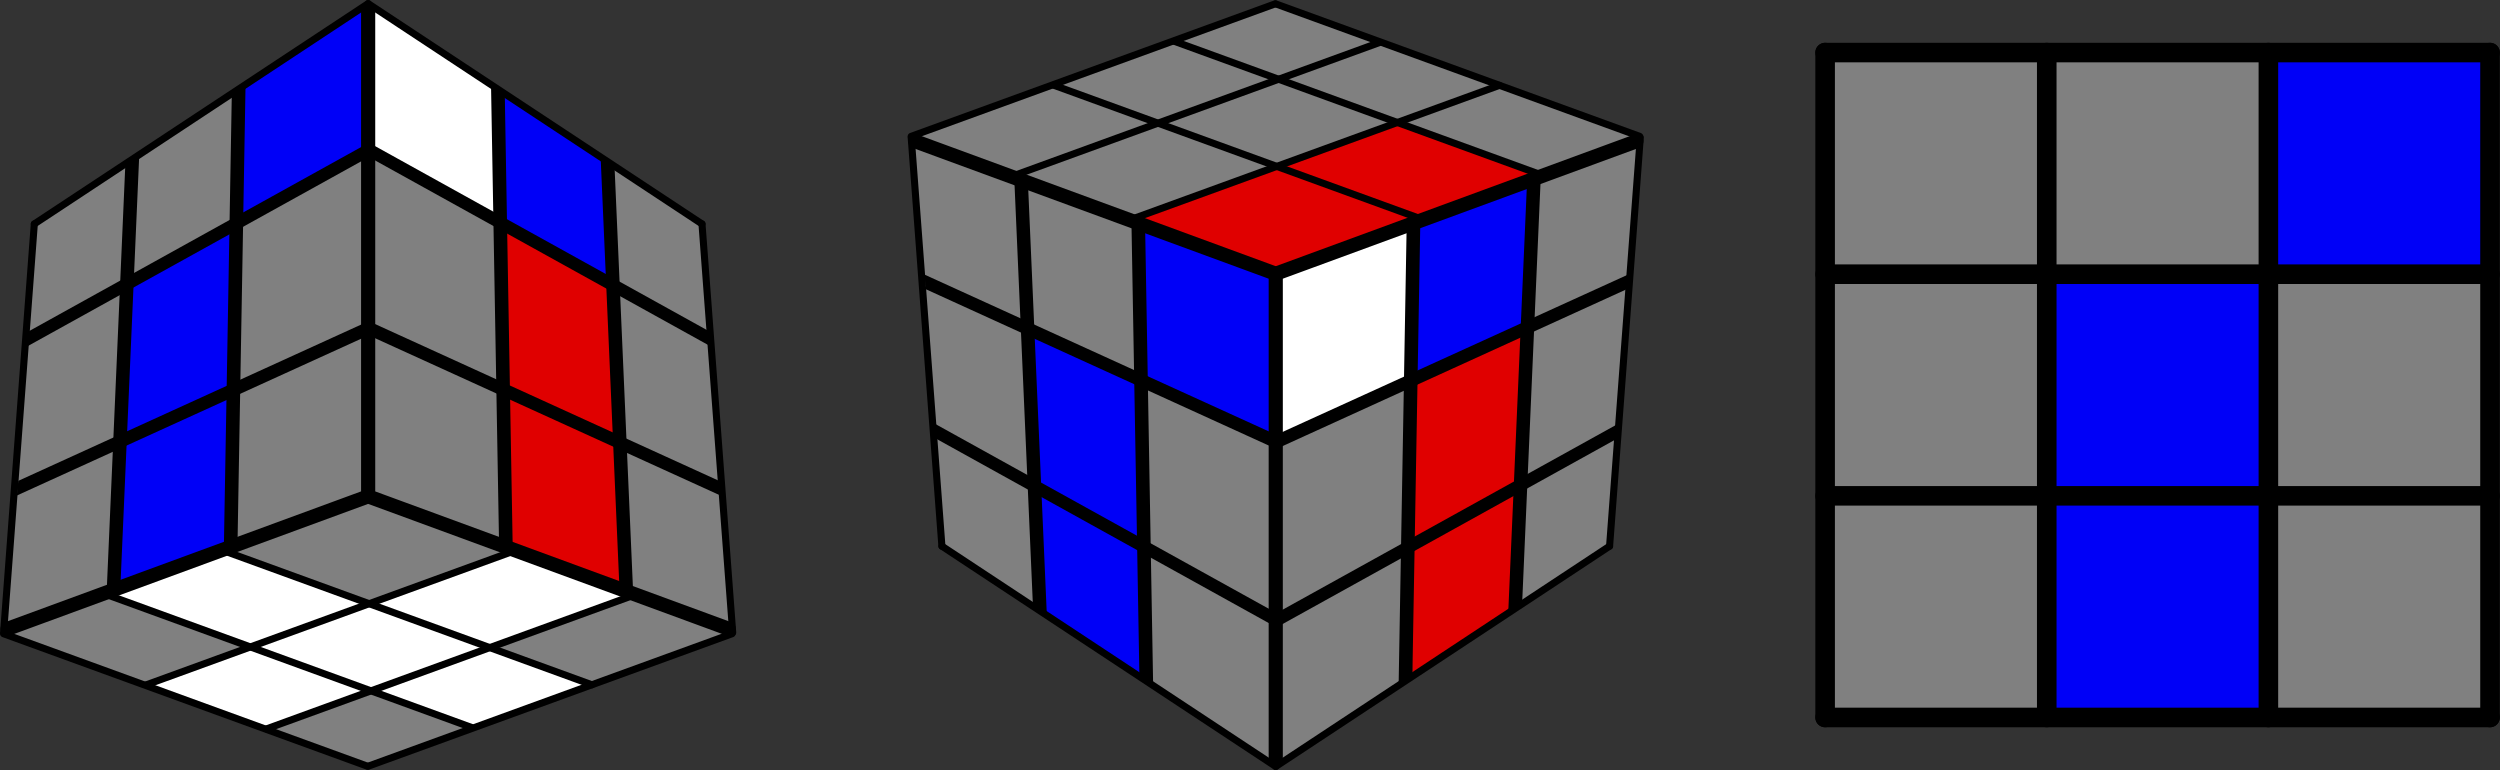 <?xml version="1.0" encoding="UTF-8" standalone="no"?>
<svg
   xmlns:ooo="http://xml.openoffice.org/svg/export"
   xmlns:dc="http://purl.org/dc/elements/1.1/"
   xmlns:cc="http://creativecommons.org/ns#"
   xmlns:rdf="http://www.w3.org/1999/02/22-rdf-syntax-ns#"
   xmlns:svg="http://www.w3.org/2000/svg"
   xmlns="http://www.w3.org/2000/svg"
   xmlns:sodipodi="http://sodipodi.sourceforge.net/DTD/sodipodi-0.dtd"
   xmlns:inkscape="http://www.inkscape.org/namespaces/inkscape"
   version="1.2"
   width="91.829mm"
   height="28.287mm"
   viewBox="0 0 13535.755 4169.56"
   preserveAspectRatio="xMidYMid"
   xml:space="preserve"
   id="svg210"
   sodipodi:docname="F2L-23.svg"
   style="fill-rule:evenodd;stroke-width:28.222;stroke-linejoin:round"
   inkscape:version="0.92.3 (2405546, 2018-03-11)"><rect x="0" y="0" width="13535.755" height="4169.56" fill="#333333" stroke="none"/><sodipodi:namedview
   pagecolor="#ffffff"
   bordercolor="#666666"
   borderopacity="1"
   objecttolerance="10"
   gridtolerance="10"
   guidetolerance="10"
   inkscape:pageopacity="0"
   inkscape:pageshadow="2"
   inkscape:window-width="1613"
   inkscape:window-height="995"
   id="namedview212"
   showgrid="false"
   inkscape:snap-to-guides="true"
   inkscape:snap-grids="true"
   inkscape:snap-others="false"
   inkscape:object-nodes="false"
   inkscape:zoom="2.8284273"
   inkscape:cx="171.91434"
   inkscape:cy="93.215487"
   inkscape:window-x="67"
   inkscape:window-y="27"
   inkscape:window-maximized="1"
   inkscape:current-layer="svg210"
   fit-margin-top="0"
   fit-margin-right="0"
   scale-x="39"
   inkscape:showpageshadow="false"
   inkscape:pagecheckerboard="false"
   showborder="true" />
 <defs
   class="ClipPathGroup"
   id="defs8"><marker
   inkscape:isstock="true"
   style="overflow:visible"
   id="marker25861"
   refX="0"
   refY="0"
   orient="auto"
   inkscape:stockid="TriangleOutM"><path
     transform="scale(0.4)"
     style="fill:#ff9e00;fill-opacity:1;fill-rule:evenodd;stroke:#ff9e00;stroke-width:1pt;stroke-opacity:1"
     d="M 5.77,0 -2.88,5 V -5 Z"
     id="path25859"
     inkscape:connector-curvature="0" /></marker><inkscape:path-effect
   is_visible="true"
   id="path-effect25857"
   effect="spiro" /><marker
   inkscape:stockid="TriangleOutS"
   orient="auto"
   refY="0"
   refX="0"
   id="marker9934"
   style="overflow:visible"
   inkscape:isstock="true"><path
     id="path9932"
     d="M 5.77,0 -2.88,5 V -5 Z"
     style="fill:#ff9e00;fill-opacity:1;fill-rule:evenodd;stroke:#ff9e00;stroke-width:1pt;stroke-opacity:1"
     transform="scale(0.2)"
     inkscape:connector-curvature="0" /></marker><marker
   inkscape:stockid="Arrow2Send"
   orient="auto"
   refY="0"
   refX="0"
   id="marker9840"
   style="overflow:visible"
   inkscape:isstock="true"><path
     id="path9838"
     style="fill:#ff9e00;fill-opacity:1;fill-rule:evenodd;stroke:#ff9e00;stroke-width:0.625;stroke-linejoin:round;stroke-opacity:1"
     d="M 8.719,4.034 -2.207,0.016 8.719,-4.002 c -1.745,2.372 -1.735,5.617 -6e-7,8.035 z"
     transform="matrix(-0.3,0,0,-0.3,0.69,0)"
     inkscape:connector-curvature="0" /></marker><marker
   inkscape:stockid="Arrow1Send"
   orient="auto"
   refY="0"
   refX="0"
   id="marker9752"
   style="overflow:visible"
   inkscape:isstock="true"><path
     id="path9750"
     d="M 0,0 5,-5 -12.5,0 5,5 Z"
     style="fill:#ff9e00;fill-opacity:1;fill-rule:evenodd;stroke:#ff9e00;stroke-width:1pt;stroke-opacity:1"
     transform="matrix(-0.2,0,0,-0.2,-1.2,0)"
     inkscape:connector-curvature="0" /></marker><marker
   inkscape:stockid="Arrow2Send"
   orient="auto"
   refY="0"
   refX="0"
   id="marker9670"
   style="overflow:visible"
   inkscape:isstock="true"><path
     id="path9668"
     style="fill:#ff9e00;fill-opacity:1;fill-rule:evenodd;stroke:#ff9e00;stroke-width:0.625;stroke-linejoin:round;stroke-opacity:1"
     d="M 8.719,4.034 -2.207,0.016 8.719,-4.002 c -1.745,2.372 -1.735,5.617 -6e-7,8.035 z"
     transform="matrix(-0.3,0,0,-0.3,0.69,0)"
     inkscape:connector-curvature="0" /></marker><marker
   inkscape:stockid="Arrow2Send"
   orient="auto"
   refY="0"
   refX="0"
   id="marker9594"
   style="overflow:visible"
   inkscape:isstock="true"><path
     id="path9592"
     style="fill:#ff9e00;fill-opacity:1;fill-rule:evenodd;stroke:#ff9e00;stroke-width:0.625;stroke-linejoin:round;stroke-opacity:1"
     d="M 8.719,4.034 -2.207,0.016 8.719,-4.002 c -1.745,2.372 -1.735,5.617 -6e-7,8.035 z"
     transform="matrix(-0.3,0,0,-0.3,0.69,0)"
     inkscape:connector-curvature="0" /></marker><marker
   inkscape:stockid="TriangleOutS"
   orient="auto"
   refY="0"
   refX="0"
   id="TriangleOutS"
   style="overflow:visible"
   inkscape:isstock="true"><path
     id="path1110"
     d="M 5.77,0 -2.88,5 V -5 Z"
     style="fill:#ff9e00;fill-opacity:1;fill-rule:evenodd;stroke:#ff9e00;stroke-width:1pt;stroke-opacity:1"
     transform="scale(0.2)"
     inkscape:connector-curvature="0" /></marker><marker
   inkscape:stockid="EmptyTriangleOutM"
   orient="auto"
   refY="0"
   refX="0"
   id="EmptyTriangleOutM"
   style="overflow:visible"
   inkscape:isstock="true"><path
     id="path1125"
     d="M 5.77,0 -2.88,5 V -5 Z"
     style="fill:#ffffff;fill-rule:evenodd;stroke:#ff9e00;stroke-width:1pt;stroke-opacity:1"
     transform="matrix(0.4,0,0,0.4,-1.8,0)"
     inkscape:connector-curvature="0" /></marker><marker
   inkscape:stockid="Arrow2Send"
   orient="auto"
   refY="0"
   refX="0"
   id="Arrow2Send"
   style="overflow:visible"
   inkscape:isstock="true"><path
     id="path995"
     style="fill:#ff9e00;fill-opacity:1;fill-rule:evenodd;stroke:#ff9e00;stroke-width:0.625;stroke-linejoin:round;stroke-opacity:1"
     d="M 8.719,4.034 -2.207,0.016 8.719,-4.002 c -1.745,2.372 -1.735,5.617 -6e-7,8.035 z"
     transform="matrix(-0.3,0,0,-0.3,0.69,0)"
     inkscape:connector-curvature="0" /></marker><marker
   inkscape:stockid="Arrow1Send"
   orient="auto"
   refY="0"
   refX="0"
   id="Arrow1Send"
   style="overflow:visible"
   inkscape:isstock="true"><path
     id="path977"
     d="M 0,0 5,-5 -12.5,0 5,5 Z"
     style="fill:#ff9e00;fill-opacity:1;fill-rule:evenodd;stroke:#ff9e00;stroke-width:1pt;stroke-opacity:1"
     transform="matrix(-0.2,0,0,-0.2,-1.2,0)"
     inkscape:connector-curvature="0" /></marker><marker
   inkscape:stockid="Arrow1Mend"
   orient="auto"
   refY="0"
   refX="0"
   id="Arrow1Mend"
   style="overflow:visible"
   inkscape:isstock="true"><path
     id="path971"
     d="M 0,0 5,-5 -12.5,0 5,5 Z"
     style="fill:#ff9e00;fill-opacity:1;fill-rule:evenodd;stroke:#ff9e00;stroke-width:1pt;stroke-opacity:1"
     transform="matrix(-0.4,0,0,-0.4,-4,0)"
     inkscape:connector-curvature="0" /></marker><marker
   inkscape:stockid="Arrow2Mend"
   orient="auto"
   refY="0"
   refX="0"
   id="Arrow2Mend"
   style="overflow:visible"
   inkscape:isstock="true"><path
     id="path989"
     style="fill:#ff9e00;fill-opacity:1;fill-rule:evenodd;stroke:#ff9e00;stroke-width:0.625;stroke-linejoin:round;stroke-opacity:1"
     d="M 8.719,4.034 -2.207,0.016 8.719,-4.002 c -1.745,2.372 -1.735,5.617 -6e-7,8.035 z"
     transform="scale(-0.6)"
     inkscape:connector-curvature="0" /></marker><inkscape:path-effect
   effect="spiro"
   id="path-effect4916"
   is_visible="true" /><marker
   inkscape:stockid="TriangleOutL"
   orient="auto"
   refY="0"
   refX="0"
   id="TriangleOutL"
   style="overflow:visible"
   inkscape:isstock="true"><path
     id="path1104"
     d="M 5.77,0 -2.88,5 V -5 Z"
     style="fill:#ff9e00;fill-opacity:1;fill-rule:evenodd;stroke:#ff9e00;stroke-width:1pt;stroke-opacity:1"
     transform="scale(0.8)"
     inkscape:connector-curvature="0" /></marker><marker
   inkscape:stockid="Arrow2Lend"
   orient="auto"
   refY="0"
   refX="0"
   id="Arrow2Lend"
   style="overflow:visible"
   inkscape:isstock="true"><path
     id="path983"
     style="fill:#000000;fill-opacity:1;fill-rule:evenodd;stroke:#000000;stroke-width:0.625;stroke-linejoin:round;stroke-opacity:1"
     d="M 8.719,4.034 -2.207,0.016 8.719,-4.002 c -1.745,2.372 -1.735,5.617 -6e-7,8.035 z"
     transform="matrix(-1.1,0,0,-1.1,-1.1,0)"
     inkscape:connector-curvature="0" /></marker><inkscape:path-effect
   effect="spiro"
   id="path-effect2232"
   is_visible="true" /><marker
   inkscape:stockid="Arrow1Lstart"
   orient="auto"
   refY="0"
   refX="0"
   id="Arrow1Lstart"
   style="overflow:visible"
   inkscape:isstock="true"><path
     id="path962"
     d="M 0,0 5,-5 -12.5,0 5,5 Z"
     style="fill:#000000;fill-opacity:1;fill-rule:evenodd;stroke:#000000;stroke-width:1pt;stroke-opacity:1"
     transform="matrix(0.8,0,0,0.8,10,0)"
     inkscape:connector-curvature="0" /></marker>
  <clipPath
   id="presentation_clip_path"
   clipPathUnits="userSpaceOnUse">
   <rect
   x="0"
   y="0"
   width="6000"
   height="6000"
   id="rect2" />
  </clipPath>
  <clipPath
   id="presentation_clip_path_shrink"
   clipPathUnits="userSpaceOnUse">
   <rect
   x="6"
   y="6"
   width="5988"
   height="5988"
   id="rect5" />
  </clipPath>
 <marker
   inkscape:stockid="TriangleOutM"
   orient="auto"
   refY="0"
   refX="0"
   id="TriangleOutM-3"
   style="overflow:visible"
   inkscape:isstock="true"><path
     inkscape:connector-curvature="0"
     id="path1107-6"
     d="M 5.77,0 -2.88,5 V -5 Z"
     style="fill:#ff9e00;fill-opacity:1;fill-rule:evenodd;stroke:#ff9e00;stroke-width:1pt;stroke-opacity:1"
     transform="scale(0.4)" /></marker><inkscape:path-effect
   effect="spiro"
   id="path-effect4916-7"
   is_visible="true" /><marker
   inkscape:stockid="TriangleOutM"
   orient="auto"
   refY="0"
   refX="0"
   id="TriangleOutM-35"
   style="overflow:visible"
   inkscape:isstock="true"><path
     inkscape:connector-curvature="0"
     id="path1107-62"
     d="M 5.77,0 -2.88,5 V -5 Z"
     style="fill:#ff9e00;fill-opacity:1;fill-rule:evenodd;stroke:#ff9e00;stroke-width:1pt;stroke-opacity:1"
     transform="scale(0.4)" /></marker><inkscape:path-effect
   effect="spiro"
   id="path-effect4916-9"
   is_visible="true" /><filter
   style="color-interpolation-filters:sRGB"
   inkscape:label="Edge Detect"
   id="filter26163"><feConvolveMatrix
     in="SourceGraphic"
     kernelMatrix="0 1 0 1 -4 1 0 1 0"
     order="3 3"
     bias="0"
     divisor="1"
     targetX="1"
     targetY="1"
     preserveAlpha="true"
     result="convolve"
     id="feConvolveMatrix26161" /></filter><clipPath
   clipPathUnits="userSpaceOnUse"
   id="presentation_clip_path-6">
   <rect
   id="rect2-7"
   height="5250"
   width="5250"
   y="0"
   x="0" />
  </clipPath><clipPath
   clipPathUnits="userSpaceOnUse"
   id="presentation_clip_path_shrink-5">
   <rect
   id="rect5-3"
   height="5240"
   width="5240"
   y="5"
   x="5" />
  </clipPath><g
   id="g10-6"
   ooo:id-list="id3 id4 id5 id6 id7 id8 id9 id10 id11 id12 id13 id14 id15 id16 id17 id18 id19 id20 id21 id22 id23 id24 id25 id26 id27 id28 id29 id30 id31 id32 id33 id34 id35 id36 id37 id38 id39 id40 id41 id42 id43 id44 id45 id46 id47 id48 id49 id50 id51 id52 id53 id54 id55 id56 id57 id58 id59 id60 id61 id62 id63 id64 id65 id66 id67 id68 id69 id70 id71 id72"
   ooo:slide="id1" /><g
   transform="matrix(4.8828125e-4,0,0,-4.8828125e-4,0,0)"
   id="bullet-char-template-57356-9">
   <path
   id="path14-1"
   d="M 580,1141 1163,571 580,0 -4,571 Z"
   inkscape:connector-curvature="0" />
  </g><g
   transform="matrix(4.8828125e-4,0,0,-4.8828125e-4,0,0)"
   id="bullet-char-template-57354-2">
   <path
   id="path17-7"
   d="M 8,1128 H 1137 V 0 H 8 Z"
   inkscape:connector-curvature="0" />
  </g><g
   transform="matrix(4.8828125e-4,0,0,-4.8828125e-4,0,0)"
   id="bullet-char-template-10146-0">
   <path
   id="path20-9"
   d="M 174,0 602,739 174,1481 1456,739 Z M 1358,739 309,1346 659,739 Z"
   inkscape:connector-curvature="0" />
  </g><g
   transform="matrix(4.8828125e-4,0,0,-4.8828125e-4,0,0)"
   id="bullet-char-template-10132-3">
   <path
   id="path23-6"
   d="M 2015,739 1276,0 H 717 l 543,543 H 174 v 393 h 1086 l -543,545 h 557 z"
   inkscape:connector-curvature="0" />
  </g><g
   transform="matrix(4.8828125e-4,0,0,-4.8828125e-4,0,0)"
   id="bullet-char-template-10007-0">
   <path
   id="path26-6"
   d="m 0,-2 c -7,16 -16,29 -25,39 l 381,530 c -94,256 -141,385 -141,387 0,25 13,38 40,38 9,0 21,-2 34,-5 21,4 42,12 65,25 l 27,-13 111,-251 280,301 64,-25 24,25 c 21,-10 41,-24 62,-43 C 886,937 835,863 770,784 769,783 710,716 594,584 L 774,223 c 0,-27 -21,-55 -63,-84 l 16,-20 C 717,90 699,76 672,76 641,76 570,178 457,381 L 164,-76 c -22,-34 -53,-51 -92,-51 -42,0 -63,17 -64,51 -7,9 -10,24 -10,44 0,9 1,19 2,30 z"
   inkscape:connector-curvature="0" />
  </g><g
   transform="matrix(4.8828125e-4,0,0,-4.8828125e-4,0,0)"
   id="bullet-char-template-10004-2">
   <path
   id="path29-6"
   d="M 285,-33 C 182,-33 111,30 74,156 52,228 41,333 41,471 c 0,78 14,145 41,201 34,71 87,106 158,106 53,0 88,-31 106,-94 l 23,-176 c 8,-64 28,-97 59,-98 l 735,706 c 11,11 33,17 66,17 42,0 63,-15 63,-46 V 965 c 0,-36 -10,-64 -30,-84 L 442,47 C 390,-6 338,-33 285,-33 Z"
   inkscape:connector-curvature="0" />
  </g><g
   transform="matrix(4.8828125e-4,0,0,-4.8828125e-4,0,0)"
   id="bullet-char-template-9679-1">
   <path
   id="path32-8"
   d="M 813,0 C 632,0 489,54 383,161 276,268 223,411 223,592 c 0,181 53,324 160,431 106,107 249,161 430,161 179,0 323,-54 432,-161 108,-107 162,-251 162,-431 0,-180 -54,-324 -162,-431 C 1136,54 992,0 813,0 Z"
   inkscape:connector-curvature="0" />
  </g><g
   transform="matrix(4.8828125e-4,0,0,-4.8828125e-4,0,0)"
   id="bullet-char-template-8226-7">
   <path
   id="path35-9"
   d="m 346,457 c -73,0 -137,26 -191,78 -54,51 -81,114 -81,188 0,73 27,136 81,188 54,52 118,78 191,78 73,0 134,-26 185,-79 51,-51 77,-114 77,-187 0,-75 -25,-137 -76,-188 -50,-52 -112,-78 -186,-78 z"
   inkscape:connector-curvature="0" />
  </g><g
   transform="matrix(4.8828125e-4,0,0,-4.8828125e-4,0,0)"
   id="bullet-char-template-8211-2">
   <path
   id="path38-0"
   d="M -4,459 H 1135 V 606 H -4 Z"
   inkscape:connector-curvature="0" />
  </g><g
   transform="matrix(4.8828125e-4,0,0,-4.8828125e-4,0,0)"
   id="bullet-char-template-61548-2">
   <path
   id="path41-3"
   d="m 173,740 c 0,163 58,303 173,419 116,115 255,173 419,173 163,0 302,-58 418,-173 116,-116 174,-256 174,-419 0,-163 -58,-303 -174,-418 C 1067,206 928,148 765,148 601,148 462,206 346,322 231,437 173,577 173,740 Z"
   inkscape:connector-curvature="0" />
  </g><clipPath
   id="presentation_clip_path-8"
   clipPathUnits="userSpaceOnUse"><rect
     x="0"
     y="0"
     width="6000"
     height="6000"
     id="rect2-71" /></clipPath><clipPath
   clipPathUnits="userSpaceOnUse"
   id="presentation_clip_path-69">
   <rect
   id="rect2-2"
   height="6000"
   width="6000"
   y="0"
   x="0" />
  </clipPath><clipPath
   clipPathUnits="userSpaceOnUse"
   id="presentation_clip_path_shrink-2">
   <rect
   id="rect5-4"
   height="5988"
   width="5988"
   y="6"
   x="6" />
  </clipPath><g
   id="g10-7"
   ooo:id-list="id3 id4 id5 id6 id7 id8 id9 id10 id11 id12 id13 id14 id15 id16 id17 id18 id19 id20 id21 id22 id23"
   ooo:slide="id1" /><g
   transform="matrix(4.8828125e-4,0,0,-4.8828125e-4,0,0)"
   id="bullet-char-template-57356-4">
   <path
   id="path14-8"
   d="M 580,1141 1163,571 580,0 -4,571 Z"
   inkscape:connector-curvature="0" />
  </g><g
   transform="matrix(4.8828125e-4,0,0,-4.8828125e-4,0,0)"
   id="bullet-char-template-57354-1">
   <path
   id="path17-2"
   d="M 8,1128 H 1137 V 0 H 8 Z"
   inkscape:connector-curvature="0" />
  </g><g
   transform="matrix(4.8828125e-4,0,0,-4.8828125e-4,0,0)"
   id="bullet-char-template-10146-8">
   <path
   id="path20-93"
   d="M 174,0 602,739 174,1481 1456,739 Z M 1358,739 309,1346 659,739 Z"
   inkscape:connector-curvature="0" />
  </g><g
   transform="matrix(4.8828125e-4,0,0,-4.8828125e-4,0,0)"
   id="bullet-char-template-10132-6">
   <path
   id="path23-8"
   d="M 2015,739 1276,0 H 717 l 543,543 H 174 v 393 h 1086 l -543,545 h 557 z"
   inkscape:connector-curvature="0" />
  </g><g
   transform="matrix(4.8828125e-4,0,0,-4.8828125e-4,0,0)"
   id="bullet-char-template-10007-02">
   <path
   id="path26-1"
   d="m 0,-2 c -7,16 -16,29 -25,39 l 381,530 c -94,256 -141,385 -141,387 0,25 13,38 40,38 9,0 21,-2 34,-5 21,4 42,12 65,25 l 27,-13 111,-251 280,301 64,-25 24,25 c 21,-10 41,-24 62,-43 C 886,937 835,863 770,784 769,783 710,716 594,584 L 774,223 c 0,-27 -21,-55 -63,-84 l 16,-20 C 717,90 699,76 672,76 641,76 570,178 457,381 L 164,-76 c -22,-34 -53,-51 -92,-51 -42,0 -63,17 -64,51 -7,9 -10,24 -10,44 0,9 1,19 2,30 z"
   inkscape:connector-curvature="0" />
  </g><g
   transform="matrix(4.8828125e-4,0,0,-4.8828125e-4,0,0)"
   id="bullet-char-template-10004-0">
   <path
   id="path29-5"
   d="M 285,-33 C 182,-33 111,30 74,156 52,228 41,333 41,471 c 0,78 14,145 41,201 34,71 87,106 158,106 53,0 88,-31 106,-94 l 23,-176 c 8,-64 28,-97 59,-98 l 735,706 c 11,11 33,17 66,17 42,0 63,-15 63,-46 V 965 c 0,-36 -10,-64 -30,-84 L 442,47 C 390,-6 338,-33 285,-33 Z"
   inkscape:connector-curvature="0" />
  </g><g
   transform="matrix(4.8828125e-4,0,0,-4.8828125e-4,0,0)"
   id="bullet-char-template-9679-11">
   <path
   id="path32-0"
   d="M 813,0 C 632,0 489,54 383,161 276,268 223,411 223,592 c 0,181 53,324 160,431 106,107 249,161 430,161 179,0 323,-54 432,-161 108,-107 162,-251 162,-431 0,-180 -54,-324 -162,-431 C 1136,54 992,0 813,0 Z"
   inkscape:connector-curvature="0" />
  </g><g
   transform="matrix(4.8828125e-4,0,0,-4.8828125e-4,0,0)"
   id="bullet-char-template-8226-8">
   <path
   id="path35-5"
   d="m 346,457 c -73,0 -137,26 -191,78 -54,51 -81,114 -81,188 0,73 27,136 81,188 54,52 118,78 191,78 73,0 134,-26 185,-79 51,-51 77,-114 77,-187 0,-75 -25,-137 -76,-188 -50,-52 -112,-78 -186,-78 z"
   inkscape:connector-curvature="0" />
  </g><g
   transform="matrix(4.8828125e-4,0,0,-4.8828125e-4,0,0)"
   id="bullet-char-template-8211-0">
   <path
   id="path38-6"
   d="M -4,459 H 1135 V 606 H -4 Z"
   inkscape:connector-curvature="0" />
  </g><g
   transform="matrix(4.8828125e-4,0,0,-4.8828125e-4,0,0)"
   id="bullet-char-template-61548-4">
   <path
   id="path41-6"
   d="m 173,740 c 0,163 58,303 173,419 116,115 255,173 419,173 163,0 302,-58 418,-173 116,-116 174,-256 174,-419 0,-163 -58,-303 -174,-418 C 1067,206 928,148 765,148 601,148 462,206 346,322 231,437 173,577 173,740 Z"
   inkscape:connector-curvature="0" />
  </g></defs>
 <defs
   class="TextShapeIndex"
   id="defs12">
  <g
   ooo:slide="id1"
   ooo:id-list="id3 id4 id5 id6 id7 id8 id9 id10 id11 id12 id13 id14 id15 id16 id17 id18 id19 id20 id21 id22 id23"
   id="g10" />
 </defs>
 <defs
   class="EmbeddedBulletChars"
   id="defs44">
  <g
   id="bullet-char-template-57356"
   transform="matrix(4.8828125e-4,0,0,-4.8828125e-4,0,0)">
   <path
   d="M 580,1141 1163,571 580,0 -4,571 Z"
   id="path14"
   inkscape:connector-curvature="0" />
  </g>
  <g
   id="bullet-char-template-57354"
   transform="matrix(4.8828125e-4,0,0,-4.8828125e-4,0,0)">
   <path
   d="M 8,1128 H 1137 V 0 H 8 Z"
   id="path17"
   inkscape:connector-curvature="0" />
  </g>
  <g
   id="bullet-char-template-10146"
   transform="matrix(4.8828125e-4,0,0,-4.8828125e-4,0,0)">
   <path
   d="M 174,0 602,739 174,1481 1456,739 Z M 1358,739 309,1346 659,739 Z"
   id="path20"
   inkscape:connector-curvature="0" />
  </g>
  <g
   id="bullet-char-template-10132"
   transform="matrix(4.8828125e-4,0,0,-4.8828125e-4,0,0)">
   <path
   d="M 2015,739 1276,0 H 717 l 543,543 H 174 v 393 h 1086 l -543,545 h 557 z"
   id="path23"
   inkscape:connector-curvature="0" />
  </g>
  <g
   id="bullet-char-template-10007"
   transform="matrix(4.8828125e-4,0,0,-4.8828125e-4,0,0)">
   <path
   d="m 0,-2 c -7,16 -16,29 -25,39 l 381,530 c -94,256 -141,385 -141,387 0,25 13,38 40,38 9,0 21,-2 34,-5 21,4 42,12 65,25 l 27,-13 111,-251 280,301 64,-25 24,25 c 21,-10 41,-24 62,-43 C 886,937 835,863 770,784 769,783 710,716 594,584 L 774,223 c 0,-27 -21,-55 -63,-84 l 16,-20 C 717,90 699,76 672,76 641,76 570,178 457,381 L 164,-76 c -22,-34 -53,-51 -92,-51 -42,0 -63,17 -64,51 -7,9 -10,24 -10,44 0,9 1,19 2,30 z"
   id="path26"
   inkscape:connector-curvature="0" />
  </g>
  <g
   id="bullet-char-template-10004"
   transform="matrix(4.8828125e-4,0,0,-4.8828125e-4,0,0)">
   <path
   d="M 285,-33 C 182,-33 111,30 74,156 52,228 41,333 41,471 c 0,78 14,145 41,201 34,71 87,106 158,106 53,0 88,-31 106,-94 l 23,-176 c 8,-64 28,-97 59,-98 l 735,706 c 11,11 33,17 66,17 42,0 63,-15 63,-46 V 965 c 0,-36 -10,-64 -30,-84 L 442,47 C 390,-6 338,-33 285,-33 Z"
   id="path29"
   inkscape:connector-curvature="0" />
  </g>
  <g
   id="bullet-char-template-9679"
   transform="matrix(4.8828125e-4,0,0,-4.8828125e-4,0,0)">
   <path
   d="M 813,0 C 632,0 489,54 383,161 276,268 223,411 223,592 c 0,181 53,324 160,431 106,107 249,161 430,161 179,0 323,-54 432,-161 108,-107 162,-251 162,-431 0,-180 -54,-324 -162,-431 C 1136,54 992,0 813,0 Z"
   id="path32"
   inkscape:connector-curvature="0" />
  </g>
  <g
   id="bullet-char-template-8226"
   transform="matrix(4.8828125e-4,0,0,-4.8828125e-4,0,0)">
   <path
   d="m 346,457 c -73,0 -137,26 -191,78 -54,51 -81,114 -81,188 0,73 27,136 81,188 54,52 118,78 191,78 73,0 134,-26 185,-79 51,-51 77,-114 77,-187 0,-75 -25,-137 -76,-188 -50,-52 -112,-78 -186,-78 z"
   id="path35"
   inkscape:connector-curvature="0" />
  </g>
  <g
   id="bullet-char-template-8211"
   transform="matrix(4.8828125e-4,0,0,-4.8828125e-4,0,0)">
   <path
   d="M -4,459 H 1135 V 606 H -4 Z"
   id="path38"
   inkscape:connector-curvature="0" />
  </g>
  <g
   id="bullet-char-template-61548"
   transform="matrix(4.8828125e-4,0,0,-4.8828125e-4,0,0)">
   <path
   d="m 173,740 c 0,163 58,303 173,419 116,115 255,173 419,173 163,0 302,-58 418,-173 116,-116 174,-256 174,-419 0,-163 -58,-303 -174,-418 C 1067,206 928,148 765,148 601,148 462,206 346,322 231,437 173,577 173,740 Z"
   id="path41"
   inkscape:connector-curvature="0" />
  </g>
 </defs>
 <defs
   class="TextEmbeddedBitmaps"
   id="defs46" />
 <g
   id="g51"
   transform="translate(6191.201,235.708)">
  <g
   id="id2"
   class="Master_Slide">
   <g
   id="bg-id2"
   class="Background" />
   <g
   id="bo-id2"
   class="BackgroundObjects" />
  </g>
 </g>
 
<g
   style="fill-rule:evenodd;stroke-width:28.222;stroke-linejoin:round"
   class="SlideGroup"
   id="g208-5"
   transform="translate(8294.548,-326.682)"><g
     id="g206-6"
     transform="translate(-195,-916.5)"><g
       id="container-id1-3"><g
         id="id1-9"
         class="Slide"
         clip-path="url(#presentation_clip_path-8)"><g
           class="Page"
           id="g202-4"><g
             class="Group"
             id="g200-8"><g
               id="g1992"
               transform="translate(1682.207,-772.161)"><path
                 sodipodi:nodetypes="ccccc"
                 id="path1023-2-1"
                 d="m 10081.552,6136.816 -1172.67,-7.945 -3.178,-1171.081 1180.174,-1.923 z"
                 inkscape:transform-center-y="-2.6451229e-05"
                 inkscape:transform-center-x="8.9258152e-05"
                 style="fill:#808080;fill-opacity:1;fill-rule:evenodd;stroke-width:439.822;stroke-linejoin:round"
                 inkscape:connector-curvature="0"
                 transform="translate(-6399.877,-244.866)" /><path
                 sodipodi:nodetypes="ccccc"
                 id="path1023-2-6-5"
                 d="m 8881.87,6122.515 -1164.725,-4.767 1.589,-1164.725 1166.314,-1.587 z"
                 inkscape:transform-center-y="-2.6451229e-05"
                 inkscape:transform-center-x="8.9258152e-05"
                 style="fill:#0000f7;fill-opacity:1;fill-rule:evenodd;stroke-width:439.822;stroke-linejoin:round"
                 inkscape:connector-curvature="0"
                 transform="translate(-6399.877,-244.866)" /><path
                 sodipodi:nodetypes="ccccc"
                 id="path1023-2-3-9"
                 d="m 8885.048,4926.011 -1167.903,-3.179 -1.589,-1155.191 1164.725,-11.123 z"
                 inkscape:transform-center-y="-2.6451229e-05"
                 inkscape:transform-center-x="8.9258152e-05"
                 style="fill:#0000f7;fill-opacity:1;fill-rule:evenodd;stroke-width:439.822;stroke-linejoin:round"
                 inkscape:connector-curvature="0"
                 transform="translate(-6399.877,-244.866)" /><path
                 sodipodi:nodetypes="ccccc"
                 id="path1023-2-7-7"
                 d="m 10075.196,4919.655 -1156.78,-1.587 V 3758.108 l 1167.462,-3.242 z"
                 inkscape:transform-center-y="-2.6451229e-05"
                 inkscape:transform-center-x="8.9258152e-05"
                 style="fill:#808080;fill-opacity:1;fill-rule:evenodd;stroke-width:439.822;stroke-linejoin:round"
                 inkscape:connector-curvature="0"
                 transform="translate(-6399.877,-244.866)" /><path
                 sodipodi:nodetypes="ccccc"
                 id="path1023-2-0-7"
                 d="m 10079.963,3719.973 -1164.725,1.589 V 2555.248 l 1170.64,-1.381 z"
                 inkscape:transform-center-y="-2.6451229e-05"
                 inkscape:transform-center-x="8.9258152e-05"
                 style="fill:#0000f7;fill-opacity:1;fill-rule:evenodd;stroke-width:439.822;stroke-linejoin:round"
                 inkscape:connector-curvature="0"
                 transform="translate(-6399.877,-244.866)" /><path
                 sodipodi:nodetypes="ccccc"
                 id="path1023-2-9-6"
                 d="m 8894.582,3735.863 -1183.793,-1.589 1.589,-1172.67 1187.5,-16.737 z"
                 inkscape:transform-center-y="-2.6451229e-05"
                 inkscape:transform-center-x="8.9258152e-05"
                 style="fill:#808080;fill-opacity:1;fill-rule:evenodd;stroke-width:439.822;stroke-linejoin:round"
                 inkscape:connector-curvature="0"
                 transform="translate(-6399.877,-244.866)" /><path
                 sodipodi:nodetypes="ccccc"
                 id="path1023-2-61-7"
                 d="m 7692.495,3731.157 -1178.074,-13.483 5.681,-1150.336 1179.776,-22.472 z"
                 inkscape:transform-center-y="-2.6451229e-05"
                 inkscape:transform-center-x="8.9258152e-05"
                 style="fill:#808080;fill-opacity:1;fill-rule:evenodd;stroke-width:439.822;stroke-linejoin:round"
                 inkscape:connector-curvature="0"
                 transform="translate(-6399.877,-244.866)" /><path
                 sodipodi:nodetypes="ccccc"
                 id="path1023-2-2-3"
                 d="m 7690.132,4919.655 -1182.31,-1.801 6.462,-1158.157 1164.725,3.178 z"
                 inkscape:transform-center-y="-2.6451229e-05"
                 inkscape:transform-center-x="8.9258152e-05"
                 style="fill:#808080;fill-opacity:1;fill-rule:evenodd;stroke-width:439.822;stroke-linejoin:round"
                 inkscape:connector-curvature="0"
                 transform="translate(-6399.877,-244.866)" /><path
                 sodipodi:nodetypes="ccccc"
                 id="path1023-2-06-6"
                 d="M 7680.598,6114.571 H 6512.695 l 4.767,-1153.602 1167.903,-4.767 z"
                 inkscape:transform-center-y="-2.6451229e-05"
                 inkscape:transform-center-x="8.9258152e-05"
                 style="fill:#808080;fill-opacity:1;fill-rule:evenodd;stroke-width:439.822;stroke-linejoin:round"
                 inkscape:connector-curvature="0"
                 transform="translate(-6399.877,-244.866)" /><g
                 id="g58-1"
                 class="com.sun.star.drawing.LineShape"><g
                   id="id3-2"><rect
                     style="fill:none;stroke:none"
                     id="rect53-9"
                     height="3707"
                     width="107"
                     y="2247"
                     x="47"
                     class="BoundingBox" /><path
                     style="fill:none;stroke:#000000;stroke-width:106;stroke-linecap:round;stroke-linejoin:miter"
                     inkscape:connector-curvature="0"
                     id="path55-3"
                     d="M 100,5900 V 2300" /></g></g><g
                 id="g65-9"
                 class="com.sun.star.drawing.LineShape"><g
                   id="id4-0"><rect
                     style="fill:none;stroke:none"
                     id="rect60-8"
                     height="107"
                     width="3707"
                     y="5847"
                     x="47"
                     class="BoundingBox" /><path
                     style="fill:none;stroke:#000000;stroke-width:106;stroke-linecap:round;stroke-linejoin:miter"
                     inkscape:connector-curvature="0"
                     id="path62-8"
                     d="M 100,5900 H 3700" /></g></g><g
                 id="g72-5"
                 class="com.sun.star.drawing.LineShape"><g
                   id="id5-0"><rect
                     style="fill:none;stroke:none"
                     id="rect67-9"
                     height="3707"
                     width="107"
                     y="2247"
                     x="3647"
                     class="BoundingBox" /><path
                     style="fill:none;stroke:#000000;stroke-width:106;stroke-linecap:round;stroke-linejoin:miter"
                     inkscape:connector-curvature="0"
                     id="path69-6"
                     d="M 3700,5900 V 2300" /></g></g><g
                 id="g79-3"
                 class="com.sun.star.drawing.LineShape"><g
                   id="id6-8"><rect
                     style="fill:none;stroke:none"
                     id="rect74-5"
                     height="107"
                     width="3707"
                     y="2247"
                     x="47"
                     class="BoundingBox" /><path
                     style="fill:none;stroke:#000000;stroke-width:106;stroke-linecap:round;stroke-linejoin:miter"
                     inkscape:connector-curvature="0"
                     id="path76-6"
                     d="M 100,2300 H 3700" /></g></g><g
                 id="g86-1"
                 class="com.sun.star.drawing.LineShape"><g
                   id="id7-1"><rect
                     style="fill:none;stroke:none"
                     id="rect81-5"
                     height="3707"
                     width="107"
                     y="2247"
                     x="1247"
                     class="BoundingBox" /><path
                     style="fill:none;stroke:#000000;stroke-width:106;stroke-linecap:round;stroke-linejoin:miter"
                     inkscape:connector-curvature="0"
                     id="path83-9"
                     d="M 1300,5900 V 2300" /></g></g><g
                 id="g93-8"
                 class="com.sun.star.drawing.LineShape"><g
                   id="id8-4"><rect
                     style="fill:none;stroke:none"
                     id="rect88-8"
                     height="3707"
                     width="107"
                     y="2247"
                     x="2447"
                     class="BoundingBox" /><path
                     style="fill:none;stroke:#000000;stroke-width:106;stroke-linecap:round;stroke-linejoin:miter"
                     inkscape:connector-curvature="0"
                     id="path90-1"
                     d="M 2500,5900 V 2300" /></g></g><g
                 id="g100-0"
                 class="com.sun.star.drawing.LineShape"><g
                   id="id9-3"><rect
                     style="fill:none;stroke:none"
                     id="rect95-0"
                     height="107"
                     width="3707"
                     y="3447"
                     x="47"
                     class="BoundingBox" /><path
                     style="fill:none;stroke:#000000;stroke-width:106;stroke-linecap:round;stroke-linejoin:miter"
                     inkscape:connector-curvature="0"
                     id="path97-4"
                     d="M 100,3500 H 3700" /></g></g><g
                 id="g107-4"
                 class="com.sun.star.drawing.LineShape"><g
                   id="id10-4"><rect
                     style="fill:none;stroke:none"
                     id="rect102-4"
                     height="107"
                     width="3707"
                     y="4647"
                     x="47"
                     class="BoundingBox" /><path
                     style="fill:none;stroke:#000000;stroke-width:106;stroke-linecap:round;stroke-linejoin:miter"
                     inkscape:connector-curvature="0"
                     id="path104-7"
                     d="M 100,4700 H 3700" /></g></g></g></g></g></g></g></g></g><g
   style="fill-rule:evenodd;stroke-width:28.222;stroke-linejoin:round"
   id="g2550"
   transform="matrix(0.723,0,0,-0.723,4738.28,4254.889)"><path
     sodipodi:nodetypes="ccccc"
     inkscape:connector-curvature="0"
     id="path4738-3-56-1-8"
     d="M 4931.985,4574.831 4065,4254 l -1020.528,386.791 865.69,318.976 z"
     inkscape:transform-center-y="30.383316"
     inkscape:transform-center-x="-51.295855"
     style="fill:#e00000;fill-opacity:1;stroke-width:290.076" /><path
     sodipodi:nodetypes="ccccc"
     inkscape:connector-curvature="0"
     id="path4738-3-56-1-7"
     d="M 5684.135,4867.068 4965,4584 3953.065,4968.253 4675,5246 Z"
     inkscape:transform-center-y="30.383316"
     inkscape:transform-center-x="-51.295855"
     style="fill:#808080;fill-opacity:1;stroke-width:290.076" /><path
     sodipodi:nodetypes="ccccc"
     inkscape:connector-curvature="0"
     id="path4738-3-56-1-9"
     d="M 4653.691,5231.98 3910.162,4959.767 3049.685,5280.953 3775,5566 Z"
     inkscape:transform-center-y="30.383316"
     inkscape:transform-center-x="-51.295855"
     style="fill:#808080;fill-opacity:1;stroke-width:290.076" /><path
     sodipodi:nodetypes="ccccc"
     inkscape:connector-curvature="0"
     id="path4738-3-56-1-92"
     d="M 3775,5566 3023.809,5285.421 2268.476,5572.324 2995,5856 Z"
     inkscape:transform-center-y="30.383316"
     inkscape:transform-center-x="-51.295855"
     style="fill:#808080;fill-opacity:1;stroke-width:290.076" /><path
     sodipodi:nodetypes="ccccc"
     inkscape:connector-curvature="0"
     id="path4738-3-56-1-2"
     d="m 3869.345,4967.786 -857.673,-319.597 -863.475,311.641 875.612,325.591 z"
     inkscape:transform-center-y="30.383316"
     inkscape:transform-center-x="-51.295855"
     style="fill:#808080;fill-opacity:1;stroke-width:290.076" /><path
     sodipodi:nodetypes="ccccc"
     inkscape:connector-curvature="0"
     id="path4738-3-56-1-75"
     d="M 3007.311,5297.461 2109.551,4977.311 1367.056,5255.229 2240,5576 Z"
     inkscape:transform-center-y="30.383316"
     inkscape:transform-center-x="-51.295855"
     style="fill:#808080;fill-opacity:1;stroke-width:290.076" /><path
     sodipodi:nodetypes="ccccc"
     inkscape:connector-curvature="0"
     id="path4738-3-56-1-23"
     d="M 2096.729,4969.018 1050,4574 297.86,4860.19 1340,5246 Z"
     inkscape:transform-center-y="30.383316"
     inkscape:transform-center-x="-51.295855"
     style="fill:#808080;fill-opacity:1;stroke-width:290.076" /><path
     sodipodi:nodetypes="ccccc"
     inkscape:connector-curvature="0"
     id="path4738-3-56-1-0"
     d="M 2973.401,4640.312 1950,4254 l -874.101,312.509 1048.299,386.512 z"
     inkscape:transform-center-y="30.383316"
     inkscape:transform-center-x="-51.295855"
     style="fill:#808080;fill-opacity:1;stroke-width:290.076" /><path
     sodipodi:nodetypes="ccccc"
     inkscape:connector-curvature="0"
     id="path4738-3-56-1"
     d="M 4046.378,4239.554 3000,3835 1972.312,4244.094 3006.579,4628.267 Z"
     inkscape:transform-center-y="30.383316"
     inkscape:transform-center-x="-51.295855"
     style="fill:#e00000;fill-opacity:1;stroke-width:290.076" /><path
     sodipodi:nodetypes="ccccc"
     inkscape:connector-curvature="0"
     id="path4738-3-1-26"
     d="m 4915.879,3468.8 728.565,332.798 77.006,1011.071 -767.999,-282.096 z"
     inkscape:transform-center-y="-47.478058"
     inkscape:transform-center-x="69.674691"
     style="fill:#808080;fill-opacity:1;stroke-width:518.231" /><path
     sodipodi:nodetypes="ccccc"
     inkscape:connector-curvature="0"
     id="path4738-3-1-6"
     d="m 3019,2622 975.099,422.701 24.069,1153.571 -1001.205,-356.281 z"
     inkscape:transform-center-y="-47.478058"
     inkscape:transform-center-x="69.674691"
     style="fill:#ffffff;fill-opacity:1;stroke-width:518.231" /><path
     sodipodi:nodetypes="ccccc"
     inkscape:connector-curvature="0"
     id="path4738-3-1-06"
     d="m 4037.257,3071.216 826.202,367.877 47.773,1070.706 -848.68,-293.204 z"
     inkscape:transform-center-y="-47.478058"
     inkscape:transform-center-x="69.674691"
     style="fill:#0000f7;fill-opacity:1;stroke-width:518.231" /><path
     sodipodi:nodetypes="ccccc"
     inkscape:connector-curvature="0"
     id="path4738-3-1-9"
     d="m 4030.771,1838.716 780.414,421.41 40.646,1127.487 -811.812,-361.549 z"
     inkscape:transform-center-y="-47.478058"
     inkscape:transform-center-x="69.674691"
     style="fill:#e00000;fill-opacity:1;stroke-width:518.231" /><path
     sodipodi:nodetypes="ccccc"
     inkscape:connector-curvature="0"
     id="path4738-3-1-0"
     d="m 4858.614,2277.99 701.396,400.537 84.022,1080.06 -725.319,-344.069 z"
     inkscape:transform-center-y="-47.478058"
     inkscape:transform-center-x="69.674691"
     style="fill:#808080;fill-opacity:1;stroke-width:518.231" /><path
     sodipodi:nodetypes="ccccc"
     inkscape:connector-curvature="0"
     id="path4738-3-1-2"
     d="m 4023,818 744.473,497.81 39.523,904.456 -803.947,-441.885 z"
     inkscape:transform-center-y="-47.478058"
     inkscape:transform-center-x="69.674691"
     style="fill:#e00000;fill-opacity:1;stroke-width:518.231" /><path
     sodipodi:nodetypes="ccccc"
     inkscape:connector-curvature="0"
     id="path4738-3-1-3"
     d="m 3033.46,1274.215 934.906,512.42 23.793,1217.935 -976.978,-428.403 z"
     inkscape:transform-center-y="-47.478058"
     inkscape:transform-center-x="69.674691"
     style="fill:#808080;fill-opacity:1;stroke-width:518.231" /><path
     sodipodi:nodetypes="ccccc"
     inkscape:connector-curvature="0"
     id="path4738-3-1-7"
     d="M 4823.428,1360.018 5500,1795 l 56.287,834.705 -705.072,-378.965 z"
     inkscape:transform-center-y="-47.478058"
     inkscape:transform-center-x="69.674691"
     style="fill:#808080;fill-opacity:1;stroke-width:518.231" /><path
     sodipodi:nodetypes="ccccc"
     inkscape:connector-curvature="0"
     id="path4738-3-1"
     d="m 3037.905,172.539 911.712,598.013 26.665,974.812 -951.505,-504.767 z"
     inkscape:transform-center-y="-47.478058"
     inkscape:transform-center-x="69.674691"
     style="fill:#808080;fill-opacity:1;stroke-width:518.231" /><path
     sodipodi:nodetypes="ccccc"
     inkscape:connector-curvature="0"
     id="path4738-3-3"
     d="m 2980.289,1269.705 -940.246,500.736 -31.432,1240.172 984.339,-441.202 z"
     inkscape:transform-center-y="-47.478058"
     inkscape:transform-center-x="-69.674691"
     style="fill:#808080;fill-opacity:1;stroke-width:518.231" /><path
     sodipodi:nodetypes="ccccc"
     inkscape:connector-curvature="0"
     id="path4738-3-56"
     d="M 2988.8,2602.589 2019.885,3032.169 1993.22,4189.714 3000,3835 Z"
     inkscape:transform-center-y="-47.478058"
     inkscape:transform-center-x="-69.674691"
     style="fill:#0000f7;fill-opacity:1;stroke-width:518.231" /><path
     sodipodi:nodetypes="ccccc"
     inkscape:connector-curvature="0"
     id="path4738-3-2"
     d="m 1957.83,3085.973 -796.587,331.711 -50.5,1089.218 851.399,-302.966 z"
     inkscape:transform-center-y="-47.478058"
     inkscape:transform-center-x="-69.674691"
     style="fill:#808080;fill-opacity:1;stroke-width:518.231" /><path
     sodipodi:nodetypes="ccccc"
     inkscape:connector-curvature="0"
     id="path4738-3-9"
     d="m 1116.794,3457.017 -765.526,337.42 -72.745,995.468 792.606,-261.653 z"
     inkscape:transform-center-y="-47.478058"
     inkscape:transform-center-x="-69.674691"
     style="fill:#808080;fill-opacity:1;stroke-width:518.231" /><path
     sodipodi:nodetypes="ccccc"
     inkscape:connector-curvature="0"
     id="path4738-3-5"
     d="m 1977.593,1823.755 -756.787,408.924 -51.294,1165.49 802.14,-366.526 z"
     inkscape:transform-center-y="-47.478058"
     inkscape:transform-center-x="-69.674691"
     style="fill:#0000f7;fill-opacity:1;stroke-width:518.231" /><path
     sodipodi:nodetypes="ccccc"
     inkscape:connector-curvature="0"
     id="path4738-3"
     d="m 1993.15,822.681 -722.208,462.234 -34.628,898.461 744.937,-411.414 z"
     inkscape:transform-center-y="-47.478058"
     inkscape:transform-center-x="-69.674691"
     style="fill:#0000f7;fill-opacity:1;stroke-width:518.231" /><path
     sodipodi:nodetypes="ccccc"
     inkscape:connector-curvature="0"
     id="path4738-3-7"
     d="M 1192.746,2265.382 433.576,2677.484 357.653,3757.169 1137.547,3414.478 Z"
     inkscape:transform-center-y="-47.478058"
     inkscape:transform-center-x="-69.674691"
     style="fill:#808080;fill-opacity:1;stroke-width:518.231" /><path
     sodipodi:nodetypes="ccccc"
     inkscape:connector-curvature="0"
     id="path4738-3-6"
     d="M 1214.353,1336.016 500,1795 436.463,2641.891 1168.688,2257.886 Z"
     inkscape:transform-center-y="-47.478058"
     inkscape:transform-center-x="-69.674691"
     style="fill:#808080;fill-opacity:1;stroke-width:518.231" /><path
     sodipodi:nodetypes="ccccc"
     inkscape:connector-curvature="0"
     id="path4738"
     d="M 1689.43,-681.538 816.584,-10.274 876.654,977.23 1788.099,397.79 Z"
     inkscape:transform-center-y="-64.609621"
     inkscape:transform-center-x="-106.29793"
     style="fill:#808080;fill-opacity:1;stroke-width:746.707"
     transform="rotate(4.293,-8886.452,16902.941)" /><g
     id="g51-5">
  <g
   class="Master_Slide"
   id="id2-8">
   <g
   class="Background"
   id="bg-id2-6" />
   <g
   class="BackgroundObjects"
   id="bo-id2-2" />
  </g>
 </g><g
     id="g208"
     class="SlideGroup">
  <g
   id="g206">
   <g
   id="container-id1">
    <g
   clip-path="url(#presentation_clip_path-69)"
   class="Slide"
   id="id1">
     <g
   id="g202"
   class="Page">
      <g
   id="g200"
   class="Group">
       <g
   id="g58"
   class="com.sun.star.drawing.LineShape">
        <g
   id="id3">
         <rect
   id="rect53"
   height="3707"
   width="107"
   y="142"
   x="2947"
   class="BoundingBox"
   style="fill:none;stroke:none" />
         <path
   id="path55"
   d="M 3000,3795 V 195"
   inkscape:connector-curvature="0"
   style="fill:none;stroke:#000000;stroke-width:106;stroke-linecap:round;stroke-linejoin:miter" />
        </g>
       </g>
       <g
   id="g65"
   class="com.sun.star.drawing.LineShape">
        <g
   id="id4">
         <rect
   id="rect60"
   height="1705"
   width="2555"
   y="118"
   x="473"
   class="BoundingBox"
   style="fill:none;stroke:none" />
         <path
   id="path62"
   d="M 500,1795 3000,145"
   inkscape:connector-curvature="0"
   style="fill:none;stroke:#000000;stroke-width:53;stroke-linecap:round;stroke-linejoin:miter" />
        </g>
       </g>
       <g
   id="g72"
   class="com.sun.star.drawing.LineShape">
        <g
   id="id5">
         <rect
   id="rect67"
   height="3115"
   width="285"
   y="1768"
   x="243"
   class="BoundingBox"
   style="fill:none;stroke:none" />
         <path
   id="path69"
   d="M 270,4855 500,1795"
   inkscape:connector-curvature="0"
   style="fill:none;stroke:#000000;stroke-width:53;stroke-linecap:round;stroke-linejoin:miter" />
        </g>
       </g>
       <g
   id="g79"
   class="com.sun.star.drawing.LineShape">
        <g
   id="id6">
         <rect
   id="rect74"
   height="1047"
   width="2780"
   y="4837"
   x="243"
   class="BoundingBox"
   style="fill:none;stroke:none" />
         <path
   id="path76"
   d="M 2995,5856 270,4864"
   inkscape:connector-curvature="0"
   style="fill:none;stroke:#000000;stroke-width:53;stroke-linecap:round;stroke-linejoin:miter" />
        </g>
       </g>
       <g
   id="g86"
   class="com.sun.star.drawing.LineShape">
        <g
   id="id7">
         <rect
   id="rect81"
   height="1047"
   width="2780"
   y="4837"
   x="2973"
   class="BoundingBox"
   style="fill:none;stroke:none" />
         <path
   id="path83"
   d="M 3000,5856 5725,4864"
   inkscape:connector-curvature="0"
   style="fill:none;stroke:#000000;stroke-width:53;stroke-linecap:round;stroke-linejoin:miter" />
        </g>
       </g>
       <g
   id="g93"
   class="com.sun.star.drawing.LineShape">
        <g
   id="id8">
         <rect
   id="rect88"
   height="1099"
   width="2807"
   y="3782"
   x="247"
   class="BoundingBox"
   style="fill:none;stroke:none" />
         <path
   id="path90"
   d="M 300,4827 3000,3835"
   inkscape:connector-curvature="0"
   style="fill:none;stroke:#000000;stroke-width:106;stroke-linecap:round;stroke-linejoin:miter" />
        </g>
       </g>
       <g
   id="g100"
   class="com.sun.star.drawing.LineShape">
        <g
   id="id9">
         <rect
   id="rect95"
   height="1047"
   width="2780"
   y="4227"
   x="1313"
   class="BoundingBox"
   style="fill:none;stroke:none" />
         <path
   id="path97"
   d="M 4065,4254 1340,5246"
   inkscape:connector-curvature="0"
   style="fill:none;stroke:#000000;stroke-width:53;stroke-linecap:round;stroke-linejoin:miter" />
        </g>
       </g>
       <g
   id="g107"
   class="com.sun.star.drawing.LineShape">
        <g
   id="id10">
         <rect
   id="rect102"
   height="1047"
   width="2780"
   y="4227"
   x="1923"
   class="BoundingBox"
   style="fill:none;stroke:none" />
         <path
   id="path104"
   d="m 1950,4254 2725,992"
   inkscape:connector-curvature="0"
   style="fill:none;stroke:#000000;stroke-width:53;stroke-linecap:round;stroke-linejoin:miter" />
        </g>
       </g>
       <g
   id="g114"
   class="com.sun.star.drawing.LineShape">
        <g
   id="id11">
         <rect
   id="rect109"
   height="1047"
   width="2780"
   y="4557"
   x="2213"
   class="BoundingBox"
   style="fill:none;stroke:none" />
         <path
   id="path111"
   d="M 4965,4584 2240,5576"
   inkscape:connector-curvature="0"
   style="fill:none;stroke:#000000;stroke-width:53;stroke-linecap:round;stroke-linejoin:miter" />
        </g>
       </g>
       <g
   id="g121"
   class="com.sun.star.drawing.LineShape">
        <g
   id="id12">
         <rect
   id="rect116"
   height="1047"
   width="2780"
   y="4547"
   x="1023"
   class="BoundingBox"
   style="fill:none;stroke:none" />
         <path
   id="path118"
   d="m 1050,4574 2725,992"
   inkscape:connector-curvature="0"
   style="fill:none;stroke:#000000;stroke-width:53;stroke-linecap:round;stroke-linejoin:miter" />
        </g>
       </g>
       <g
   id="g128"
   class="com.sun.star.drawing.LineShape">
        <g
   id="id13">
         <rect
   id="rect123"
   height="1705"
   width="2555"
   y="118"
   x="2973"
   class="BoundingBox"
   style="fill:none;stroke:none" />
         <path
   id="path125"
   d="M 5500,1795 3000,145"
   inkscape:connector-curvature="0"
   style="fill:none;stroke:#000000;stroke-width:53;stroke-linecap:round;stroke-linejoin:miter" />
        </g>
       </g>
       <g
   id="g135"
   class="com.sun.star.drawing.LineShape">
        <g
   id="id14">
         <rect
   id="rect130"
   height="3115"
   width="285"
   y="1768"
   x="5473"
   class="BoundingBox"
   style="fill:none;stroke:none" />
         <path
   id="path132"
   d="M 5730,4855 5500,1795"
   inkscape:connector-curvature="0"
   style="fill:none;stroke:#000000;stroke-width:53;stroke-linecap:round;stroke-linejoin:miter" />
        </g>
       </g>
       <g
   id="g142"
   class="com.sun.star.drawing.LineShape">
        <g
   id="id15">
         <rect
   id="rect137"
   height="1099"
   width="2807"
   y="3782"
   x="2947"
   class="BoundingBox"
   style="fill:none;stroke:none" />
         <path
   id="path139"
   d="M 5700,4827 3000,3835"
   inkscape:connector-curvature="0"
   style="fill:none;stroke:#000000;stroke-width:106;stroke-linecap:round;stroke-linejoin:miter" />
        </g>
       </g>
       <g
   id="g149"
   class="com.sun.star.drawing.CustomShape">
        <g
   id="id16">
         <rect
   id="rect144"
   height="3304"
   width="248"
   y="1293"
   x="1039"
   class="BoundingBox"
   style="fill:none;stroke:none" />
         <path
   id="path146"
   d="m 1181,1363 -141,3228 104,-66 141,-3227 z m 3,-70 z m -43,3303 z"
   inkscape:connector-curvature="0"
   style="fill:#000000;stroke:none" />
        </g>
       </g>
       <g
   id="g156"
   class="com.sun.star.drawing.CustomShape">
        <g
   id="id17">
         <rect
   id="rect151"
   height="3304"
   width="248"
   y="1292"
   x="4740"
   class="BoundingBox"
   style="fill:none;stroke:none" />
         <path
   id="path153"
   d="m 4882,4525 -141,-3228 104,66 141,3227 z m 3,70 z m -43,-3303 z"
   inkscape:connector-curvature="0"
   style="fill:#000000;stroke:none" />
        </g>
       </g>
       <g
   id="g163"
   class="com.sun.star.drawing.CustomShape">
        <g
   id="id18">
         <rect
   id="rect158"
   height="3504"
   width="164"
   y="744"
   x="1919"
   class="BoundingBox"
   style="fill:none;stroke:none" />
         <path
   id="path160"
   d="m 1979,818 -60,3427 103,-73 60,-3426 z m 2,-74 z m 39,3503 z"
   inkscape:connector-curvature="0"
   style="fill:#000000;stroke:none" />
        </g>
       </g>
       <g
   id="g170"
   class="com.sun.star.drawing.CustomShape">
        <g
   id="id19">
         <rect
   id="rect165"
   height="3504"
   width="164"
   y="743"
   x="3920"
   class="BoundingBox"
   style="fill:none;stroke:none" />
         <path
   id="path167"
   d="m 3980,4172 -60,-3427 103,73 60,3426 z m 2,74 z m 39,-3503 z"
   inkscape:connector-curvature="0"
   style="fill:#000000;stroke:none" />
        </g>
       </g>
       <g
   id="g177"
   class="com.sun.star.drawing.CustomShape">
        <g
   id="id20">
         <rect
   id="rect172"
   height="1320"
   width="2717"
   y="2511"
   x="342"
   class="BoundingBox"
   style="fill:none;stroke:none" />
         <path
   id="path174"
   d="M 380,3719 3030,2511 3019,2622 369,3829 Z m -37,17 z M 3057,2604 Z"
   inkscape:connector-curvature="0"
   style="fill:#000000;stroke:none" />
        </g>
       </g>
       <g
   id="g184"
   class="com.sun.star.drawing.CustomShape">
        <g
   id="id21">
         <rect
   id="rect179"
   height="1531"
   width="2625"
   y="1193"
   x="399"
   class="BoundingBox"
   style="fill:none;stroke:none" />
         <path
   id="path181"
   d="m 433,2613 2560,-1419 -5,110 -2559,1418 z m -34,18 z M 3023,1285 Z"
   inkscape:connector-curvature="0"
   style="fill:#000000;stroke:none" />
        </g>
       </g>
       <g
   id="g191"
   class="com.sun.star.drawing.CustomShape">
        <g
   id="id22">
         <rect
   id="rect186"
   height="1531"
   width="2627"
   y="1193"
   x="2988"
   class="BoundingBox"
   style="fill:none;stroke:none" />
         <path
   id="path188"
   d="m 5579,2613 -2560,-1419 5,110 2559,1418 z m 34,19 z M 2989,1284 Z"
   inkscape:connector-curvature="0"
   style="fill:#000000;stroke:none" />
        </g>
       </g>
       <g
   id="g198"
   class="com.sun.star.drawing.CustomShape">
        <g
   id="id23">
         <rect
   id="rect193"
   height="1320"
   width="2717"
   y="2512"
   x="2952"
   class="BoundingBox"
   style="fill:none;stroke:none" />
         <path
   id="path195"
   d="m 5630,3720 -2650,-1208 11,111 2650,1207 z m 37,17 z M 2953,2605 Z"
   inkscape:connector-curvature="0"
   style="fill:#000000;stroke:none" />
        </g>
       </g>
      </g>
     </g>
    </g>
   </g>
  </g>
 </g></g><g
   transform="matrix(0.723,0,0,0.723,-175.72,-85.329)"
   id="g1648"
   style="fill-rule:evenodd;stroke-width:28.222;stroke-linejoin:round"><path
     style="fill:#ffffff;fill-opacity:1;stroke-width:290.076"
     inkscape:transform-center-x="-51.295855"
     inkscape:transform-center-y="30.383316"
     d="M 4931.985,4574.831 4065,4254 l -1020.528,386.791 865.69,318.976 z"
     id="path1406"
     inkscape:connector-curvature="0"
     sodipodi:nodetypes="ccccc" /><path
     style="fill:#808080;fill-opacity:1;stroke-width:290.076"
     inkscape:transform-center-x="-51.295855"
     inkscape:transform-center-y="30.383316"
     d="M 5684.135,4867.068 4965,4584 3953.065,4968.253 4675,5246 Z"
     id="path1408"
     inkscape:connector-curvature="0"
     sodipodi:nodetypes="ccccc" /><path
     style="fill:#ffffff;fill-opacity:1;stroke-width:290.076"
     inkscape:transform-center-x="-51.295855"
     inkscape:transform-center-y="30.383316"
     d="M 4653.691,5231.98 3910.162,4959.767 3049.685,5280.953 3775,5566 Z"
     id="path1410"
     inkscape:connector-curvature="0"
     sodipodi:nodetypes="ccccc" /><path
     style="fill:#808080;fill-opacity:1;stroke-width:290.076"
     inkscape:transform-center-x="-51.295855"
     inkscape:transform-center-y="30.383316"
     d="M 3775,5566 3023.809,5285.421 2268.476,5572.324 2995,5856 Z"
     id="path1412"
     inkscape:connector-curvature="0"
     sodipodi:nodetypes="ccccc" /><path
     style="fill:#ffffff;fill-opacity:1;stroke-width:290.076"
     inkscape:transform-center-x="-51.295855"
     inkscape:transform-center-y="30.383316"
     d="m 3869.345,4967.786 -857.673,-319.597 -863.475,311.641 875.612,325.591 z"
     id="path1414"
     inkscape:connector-curvature="0"
     sodipodi:nodetypes="ccccc" /><path
     style="fill:#ffffff;fill-opacity:1;stroke-width:290.076"
     inkscape:transform-center-x="-51.295855"
     inkscape:transform-center-y="30.383316"
     d="M 3007.311,5297.461 2109.551,4977.311 1367.056,5255.229 2240,5576 Z"
     id="path1416"
     inkscape:connector-curvature="0"
     sodipodi:nodetypes="ccccc" /><path
     style="fill:#808080;fill-opacity:1;stroke-width:290.076"
     inkscape:transform-center-x="-51.295855"
     inkscape:transform-center-y="30.383316"
     d="M 2096.729,4969.018 1050,4574 297.86,4860.19 1340,5246 Z"
     id="path1418"
     inkscape:connector-curvature="0"
     sodipodi:nodetypes="ccccc" /><path
     style="fill:#ffffff;fill-opacity:1;stroke-width:290.076"
     inkscape:transform-center-x="-51.295855"
     inkscape:transform-center-y="30.383316"
     d="M 2973.401,4640.312 1950,4254 l -874.101,312.509 1048.299,386.512 z"
     id="path1420"
     inkscape:connector-curvature="0"
     sodipodi:nodetypes="ccccc" /><path
     style="fill:#808080;fill-opacity:1;stroke-width:290.076"
     inkscape:transform-center-x="-51.295855"
     inkscape:transform-center-y="30.383316"
     d="M 4046.378,4239.554 3000,3835 1972.312,4244.094 3006.579,4628.267 Z"
     id="path1422"
     inkscape:connector-curvature="0"
     sodipodi:nodetypes="ccccc" /><path
     style="fill:#808080;fill-opacity:1;stroke-width:518.231"
     inkscape:transform-center-x="69.674691"
     inkscape:transform-center-y="-47.478058"
     d="m 4915.879,3468.8 728.565,332.798 77.006,1011.071 -767.999,-282.096 z"
     id="path1424"
     inkscape:connector-curvature="0"
     sodipodi:nodetypes="ccccc" /><path
     style="fill:#808080;fill-opacity:1;stroke-width:518.231"
     inkscape:transform-center-x="69.674691"
     inkscape:transform-center-y="-47.478058"
     d="m 3019,2622 975.099,422.701 24.069,1153.571 -1001.205,-356.281 z"
     id="path1426"
     inkscape:connector-curvature="0"
     sodipodi:nodetypes="ccccc" /><path
     style="fill:#e00000;fill-opacity:1;stroke-width:518.231"
     inkscape:transform-center-x="69.674691"
     inkscape:transform-center-y="-47.478058"
     d="m 4037.257,3071.216 826.202,367.877 47.773,1070.706 -848.68,-293.204 z"
     id="path1428"
     inkscape:connector-curvature="0"
     sodipodi:nodetypes="ccccc" /><path
     style="fill:#e00000;fill-opacity:1;stroke-width:518.231"
     inkscape:transform-center-x="69.674691"
     inkscape:transform-center-y="-47.478058"
     d="m 4030.771,1838.716 780.414,421.41 40.646,1127.487 -811.812,-361.549 z"
     id="path1430"
     inkscape:connector-curvature="0"
     sodipodi:nodetypes="ccccc" /><path
     style="fill:#808080;fill-opacity:1;stroke-width:518.231"
     inkscape:transform-center-x="69.674691"
     inkscape:transform-center-y="-47.478058"
     d="m 4858.614,2277.99 701.396,400.537 84.022,1080.06 -725.319,-344.069 z"
     id="path1432"
     inkscape:connector-curvature="0"
     sodipodi:nodetypes="ccccc" /><path
     style="fill:#0000f7;fill-opacity:1;stroke-width:518.231"
     inkscape:transform-center-x="69.674691"
     inkscape:transform-center-y="-47.478058"
     d="m 4023,818 744.473,497.81 39.523,904.456 -803.947,-441.885 z"
     id="path1434"
     inkscape:connector-curvature="0"
     sodipodi:nodetypes="ccccc" /><path
     style="fill:#808080;fill-opacity:1;stroke-width:518.231"
     inkscape:transform-center-x="69.674691"
     inkscape:transform-center-y="-47.478058"
     d="m 3033.46,1274.215 934.906,512.42 23.793,1217.935 -976.978,-428.403 z"
     id="path1436"
     inkscape:connector-curvature="0"
     sodipodi:nodetypes="ccccc" /><path
     style="fill:#808080;fill-opacity:1;stroke-width:518.231"
     inkscape:transform-center-x="69.674691"
     inkscape:transform-center-y="-47.478058"
     d="M 4823.428,1360.018 5500,1795 l 56.287,834.705 -705.072,-378.965 z"
     id="path1438"
     inkscape:connector-curvature="0"
     sodipodi:nodetypes="ccccc" /><path
     style="fill:#ffffff;fill-opacity:1;stroke-width:518.231"
     inkscape:transform-center-x="69.674691"
     inkscape:transform-center-y="-47.478058"
     d="m 3037.905,172.539 911.712,598.013 26.665,974.812 -951.505,-504.767 z"
     id="path1440"
     inkscape:connector-curvature="0"
     sodipodi:nodetypes="ccccc" /><path
     style="fill:#808080;fill-opacity:1;stroke-width:518.231"
     inkscape:transform-center-x="-69.674691"
     inkscape:transform-center-y="-47.478058"
     d="m 2980.289,1269.705 -940.246,500.736 -31.432,1240.172 984.339,-441.202 z"
     id="path1442"
     inkscape:connector-curvature="0"
     sodipodi:nodetypes="ccccc" /><path
     style="fill:#808080;fill-opacity:1;stroke-width:518.231"
     inkscape:transform-center-x="-69.674691"
     inkscape:transform-center-y="-47.478058"
     d="M 2988.8,2602.589 2019.885,3032.169 1993.22,4189.714 3000,3835 Z"
     id="path1444"
     inkscape:connector-curvature="0"
     sodipodi:nodetypes="ccccc" /><path
     style="fill:#0000f7;fill-opacity:1;stroke-width:518.231"
     inkscape:transform-center-x="-69.674691"
     inkscape:transform-center-y="-47.478058"
     d="m 1957.83,3085.973 -796.587,331.711 -50.5,1089.218 851.399,-302.966 z"
     id="path1446"
     inkscape:connector-curvature="0"
     sodipodi:nodetypes="ccccc" /><path
     style="fill:#808080;fill-opacity:1;stroke-width:518.231"
     inkscape:transform-center-x="-69.674691"
     inkscape:transform-center-y="-47.478058"
     d="m 1116.794,3457.017 -765.526,337.42 -72.745,995.468 792.606,-261.653 z"
     id="path1448"
     inkscape:connector-curvature="0"
     sodipodi:nodetypes="ccccc" /><path
     style="fill:#0000f7;fill-opacity:1;stroke-width:518.231"
     inkscape:transform-center-x="-69.674691"
     inkscape:transform-center-y="-47.478058"
     d="m 1977.593,1823.755 -756.787,408.924 -51.294,1165.49 802.14,-366.526 z"
     id="path1450"
     inkscape:connector-curvature="0"
     sodipodi:nodetypes="ccccc" /><path
     style="fill:#808080;fill-opacity:1;stroke-width:518.231"
     inkscape:transform-center-x="-69.674691"
     inkscape:transform-center-y="-47.478058"
     d="m 1993.15,822.681 -722.208,462.234 -34.628,898.461 744.937,-411.414 z"
     id="path1452"
     inkscape:connector-curvature="0"
     sodipodi:nodetypes="ccccc" /><path
     style="fill:#808080;fill-opacity:1;stroke-width:518.231"
     inkscape:transform-center-x="-69.674691"
     inkscape:transform-center-y="-47.478058"
     d="M 1192.746,2265.382 433.576,2677.484 357.653,3757.169 1137.547,3414.478 Z"
     id="path1454"
     inkscape:connector-curvature="0"
     sodipodi:nodetypes="ccccc" /><path
     style="fill:#808080;fill-opacity:1;stroke-width:518.231"
     inkscape:transform-center-x="-69.674691"
     inkscape:transform-center-y="-47.478058"
     d="M 1214.353,1336.016 500,1795 436.463,2641.891 1168.688,2257.886 Z"
     id="path1456"
     inkscape:connector-curvature="0"
     sodipodi:nodetypes="ccccc" /><path
     transform="rotate(4.293,-8886.452,16902.941)"
     style="fill:#0000f7;fill-opacity:1;stroke-width:746.707"
     inkscape:transform-center-x="-106.29793"
     inkscape:transform-center-y="-64.609621"
     d="M 1689.43,-681.538 816.584,-10.274 876.654,977.23 1788.099,397.79 Z"
     id="path1458"
     inkscape:connector-curvature="0"
     sodipodi:nodetypes="ccccc" /><g
     id="g1466">
  <g
   id="g1464"
   class="Master_Slide">
   <g
   id="g1460"
   class="Background" />
   <g
   id="g1462"
   class="BackgroundObjects" />
  </g>
 </g><g
     class="SlideGroup"
     id="g1646">
  <g
   id="g1644">
   <g
   id="g1642">
    <g
   id="g1640"
   class="Slide"
   clip-path="url(#presentation_clip_path-69)">
     <g
   class="Page"
   id="g1638">
      <g
   class="Group"
   id="g1636">
       <g
   class="com.sun.star.drawing.LineShape"
   id="g1474">
        <g
   id="g1472">
         <rect
   style="fill:none;stroke:none"
   class="BoundingBox"
   x="2947"
   y="142"
   width="107"
   height="3707"
   id="rect1468" />
         <path
   style="fill:none;stroke:#000000;stroke-width:106;stroke-linecap:round;stroke-linejoin:miter"
   inkscape:connector-curvature="0"
   d="M 3000,3795 V 195"
   id="path1470" />
        </g>
       </g>
       <g
   class="com.sun.star.drawing.LineShape"
   id="g1482">
        <g
   id="g1480">
         <rect
   style="fill:none;stroke:none"
   class="BoundingBox"
   x="473"
   y="118"
   width="2555"
   height="1705"
   id="rect1476" />
         <path
   style="fill:none;stroke:#000000;stroke-width:53;stroke-linecap:round;stroke-linejoin:miter"
   inkscape:connector-curvature="0"
   d="M 500,1795 3000,145"
   id="path1478" />
        </g>
       </g>
       <g
   class="com.sun.star.drawing.LineShape"
   id="g1490">
        <g
   id="g1488">
         <rect
   style="fill:none;stroke:none"
   class="BoundingBox"
   x="243"
   y="1768"
   width="285"
   height="3115"
   id="rect1484" />
         <path
   style="fill:none;stroke:#000000;stroke-width:53;stroke-linecap:round;stroke-linejoin:miter"
   inkscape:connector-curvature="0"
   d="M 270,4855 500,1795"
   id="path1486" />
        </g>
       </g>
       <g
   class="com.sun.star.drawing.LineShape"
   id="g1498">
        <g
   id="g1496">
         <rect
   style="fill:none;stroke:none"
   class="BoundingBox"
   x="243"
   y="4837"
   width="2780"
   height="1047"
   id="rect1492" />
         <path
   style="fill:none;stroke:#000000;stroke-width:53;stroke-linecap:round;stroke-linejoin:miter"
   inkscape:connector-curvature="0"
   d="M 2995,5856 270,4864"
   id="path1494" />
        </g>
       </g>
       <g
   class="com.sun.star.drawing.LineShape"
   id="g1506">
        <g
   id="g1504">
         <rect
   style="fill:none;stroke:none"
   class="BoundingBox"
   x="2973"
   y="4837"
   width="2780"
   height="1047"
   id="rect1500" />
         <path
   style="fill:none;stroke:#000000;stroke-width:53;stroke-linecap:round;stroke-linejoin:miter"
   inkscape:connector-curvature="0"
   d="M 3000,5856 5725,4864"
   id="path1502" />
        </g>
       </g>
       <g
   class="com.sun.star.drawing.LineShape"
   id="g1514">
        <g
   id="g1512">
         <rect
   style="fill:none;stroke:none"
   class="BoundingBox"
   x="247"
   y="3782"
   width="2807"
   height="1099"
   id="rect1508" />
         <path
   style="fill:none;stroke:#000000;stroke-width:106;stroke-linecap:round;stroke-linejoin:miter"
   inkscape:connector-curvature="0"
   d="M 300,4827 3000,3835"
   id="path1510" />
        </g>
       </g>
       <g
   class="com.sun.star.drawing.LineShape"
   id="g1522">
        <g
   id="g1520">
         <rect
   style="fill:none;stroke:none"
   class="BoundingBox"
   x="1313"
   y="4227"
   width="2780"
   height="1047"
   id="rect1516" />
         <path
   style="fill:none;stroke:#000000;stroke-width:53;stroke-linecap:round;stroke-linejoin:miter"
   inkscape:connector-curvature="0"
   d="M 4065,4254 1340,5246"
   id="path1518" />
        </g>
       </g>
       <g
   class="com.sun.star.drawing.LineShape"
   id="g1530">
        <g
   id="g1528">
         <rect
   style="fill:none;stroke:none"
   class="BoundingBox"
   x="1923"
   y="4227"
   width="2780"
   height="1047"
   id="rect1524" />
         <path
   style="fill:none;stroke:#000000;stroke-width:53;stroke-linecap:round;stroke-linejoin:miter"
   inkscape:connector-curvature="0"
   d="m 1950,4254 2725,992"
   id="path1526" />
        </g>
       </g>
       <g
   class="com.sun.star.drawing.LineShape"
   id="g1538">
        <g
   id="g1536">
         <rect
   style="fill:none;stroke:none"
   class="BoundingBox"
   x="2213"
   y="4557"
   width="2780"
   height="1047"
   id="rect1532" />
         <path
   style="fill:none;stroke:#000000;stroke-width:53;stroke-linecap:round;stroke-linejoin:miter"
   inkscape:connector-curvature="0"
   d="M 4965,4584 2240,5576"
   id="path1534" />
        </g>
       </g>
       <g
   class="com.sun.star.drawing.LineShape"
   id="g1546">
        <g
   id="g1544">
         <rect
   style="fill:none;stroke:none"
   class="BoundingBox"
   x="1023"
   y="4547"
   width="2780"
   height="1047"
   id="rect1540" />
         <path
   style="fill:none;stroke:#000000;stroke-width:53;stroke-linecap:round;stroke-linejoin:miter"
   inkscape:connector-curvature="0"
   d="m 1050,4574 2725,992"
   id="path1542" />
        </g>
       </g>
       <g
   class="com.sun.star.drawing.LineShape"
   id="g1554">
        <g
   id="g1552">
         <rect
   style="fill:none;stroke:none"
   class="BoundingBox"
   x="2973"
   y="118"
   width="2555"
   height="1705"
   id="rect1548" />
         <path
   style="fill:none;stroke:#000000;stroke-width:53;stroke-linecap:round;stroke-linejoin:miter"
   inkscape:connector-curvature="0"
   d="M 5500,1795 3000,145"
   id="path1550" />
        </g>
       </g>
       <g
   class="com.sun.star.drawing.LineShape"
   id="g1562">
        <g
   id="g1560">
         <rect
   style="fill:none;stroke:none"
   class="BoundingBox"
   x="5473"
   y="1768"
   width="285"
   height="3115"
   id="rect1556" />
         <path
   style="fill:none;stroke:#000000;stroke-width:53;stroke-linecap:round;stroke-linejoin:miter"
   inkscape:connector-curvature="0"
   d="M 5730,4855 5500,1795"
   id="path1558" />
        </g>
       </g>
       <g
   class="com.sun.star.drawing.LineShape"
   id="g1570">
        <g
   id="g1568">
         <rect
   style="fill:none;stroke:none"
   class="BoundingBox"
   x="2947"
   y="3782"
   width="2807"
   height="1099"
   id="rect1564" />
         <path
   style="fill:none;stroke:#000000;stroke-width:106;stroke-linecap:round;stroke-linejoin:miter"
   inkscape:connector-curvature="0"
   d="M 5700,4827 3000,3835"
   id="path1566" />
        </g>
       </g>
       <g
   class="com.sun.star.drawing.CustomShape"
   id="g1578">
        <g
   id="g1576">
         <rect
   style="fill:none;stroke:none"
   class="BoundingBox"
   x="1039"
   y="1293"
   width="248"
   height="3304"
   id="rect1572" />
         <path
   style="fill:#000000;stroke:none"
   inkscape:connector-curvature="0"
   d="m 1181,1363 -141,3228 104,-66 141,-3227 z m 3,-70 z m -43,3303 z"
   id="path1574" />
        </g>
       </g>
       <g
   class="com.sun.star.drawing.CustomShape"
   id="g1586">
        <g
   id="g1584">
         <rect
   style="fill:none;stroke:none"
   class="BoundingBox"
   x="4740"
   y="1292"
   width="248"
   height="3304"
   id="rect1580" />
         <path
   style="fill:#000000;stroke:none"
   inkscape:connector-curvature="0"
   d="m 4882,4525 -141,-3228 104,66 141,3227 z m 3,70 z m -43,-3303 z"
   id="path1582" />
        </g>
       </g>
       <g
   class="com.sun.star.drawing.CustomShape"
   id="g1594">
        <g
   id="g1592">
         <rect
   style="fill:none;stroke:none"
   class="BoundingBox"
   x="1919"
   y="744"
   width="164"
   height="3504"
   id="rect1588" />
         <path
   style="fill:#000000;stroke:none"
   inkscape:connector-curvature="0"
   d="m 1979,818 -60,3427 103,-73 60,-3426 z m 2,-74 z m 39,3503 z"
   id="path1590" />
        </g>
       </g>
       <g
   class="com.sun.star.drawing.CustomShape"
   id="g1602">
        <g
   id="g1600">
         <rect
   style="fill:none;stroke:none"
   class="BoundingBox"
   x="3920"
   y="743"
   width="164"
   height="3504"
   id="rect1596" />
         <path
   style="fill:#000000;stroke:none"
   inkscape:connector-curvature="0"
   d="m 3980,4172 -60,-3427 103,73 60,3426 z m 2,74 z m 39,-3503 z"
   id="path1598" />
        </g>
       </g>
       <g
   class="com.sun.star.drawing.CustomShape"
   id="g1610">
        <g
   id="g1608">
         <rect
   style="fill:none;stroke:none"
   class="BoundingBox"
   x="342"
   y="2511"
   width="2717"
   height="1320"
   id="rect1604" />
         <path
   style="fill:#000000;stroke:none"
   inkscape:connector-curvature="0"
   d="M 380,3719 3030,2511 3019,2622 369,3829 Z m -37,17 z M 3057,2604 Z"
   id="path1606" />
        </g>
       </g>
       <g
   class="com.sun.star.drawing.CustomShape"
   id="g1618">
        <g
   id="g1616">
         <rect
   style="fill:none;stroke:none"
   class="BoundingBox"
   x="399"
   y="1193"
   width="2625"
   height="1531"
   id="rect1612" />
         <path
   style="fill:#000000;stroke:none"
   inkscape:connector-curvature="0"
   d="m 433,2613 2560,-1419 -5,110 -2559,1418 z m -34,18 z M 3023,1285 Z"
   id="path1614" />
        </g>
       </g>
       <g
   class="com.sun.star.drawing.CustomShape"
   id="g1626">
        <g
   id="g1624">
         <rect
   style="fill:none;stroke:none"
   class="BoundingBox"
   x="2988"
   y="1193"
   width="2627"
   height="1531"
   id="rect1620" />
         <path
   style="fill:#000000;stroke:none"
   inkscape:connector-curvature="0"
   d="m 5579,2613 -2560,-1419 5,110 2559,1418 z m 34,19 z M 2989,1284 Z"
   id="path1622" />
        </g>
       </g>
       <g
   class="com.sun.star.drawing.CustomShape"
   id="g1634">
        <g
   id="g1632">
         <rect
   style="fill:none;stroke:none"
   class="BoundingBox"
   x="2952"
   y="2512"
   width="2717"
   height="1320"
   id="rect1628" />
         <path
   style="fill:#000000;stroke:none"
   inkscape:connector-curvature="0"
   d="m 5630,3720 -2650,-1208 11,111 2650,1207 z m 37,17 z M 2953,2605 Z"
   id="path1630" />
        </g>
       </g>
      </g>
     </g>
    </g>
   </g>
  </g>
 </g></g></svg>